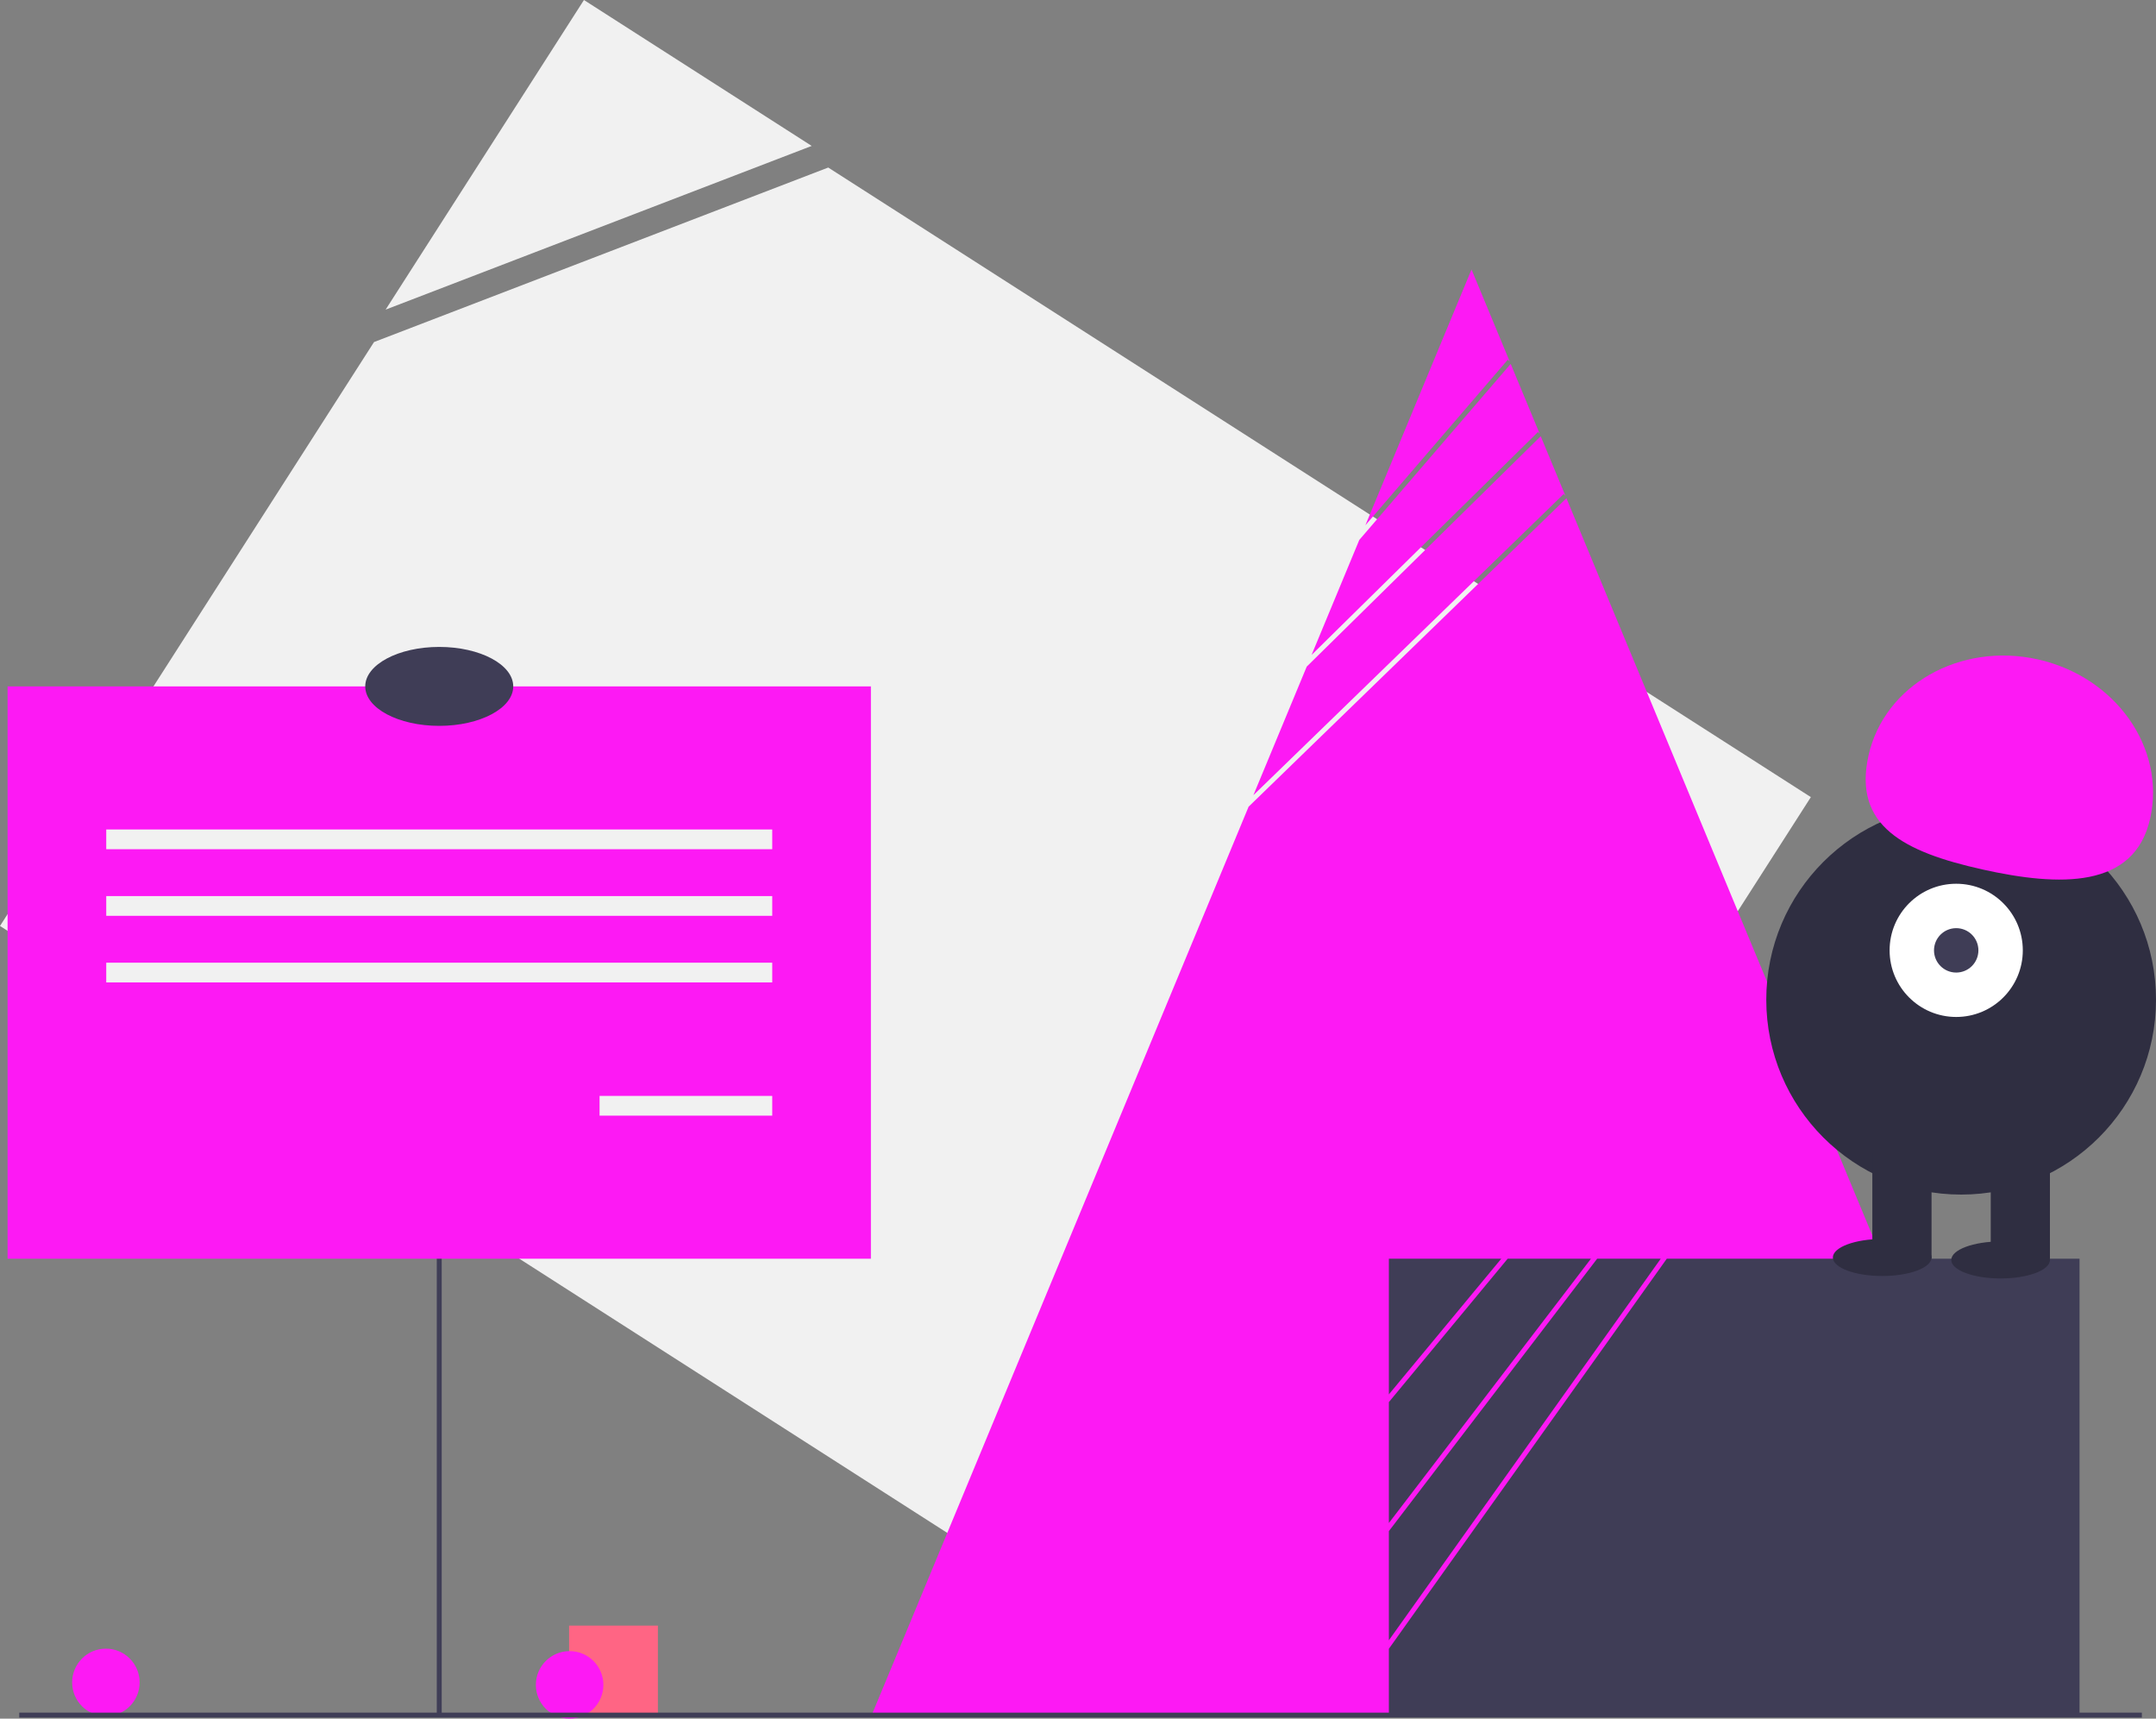 <svg xmlns="http://www.w3.org/2000/svg" id="ab6d4b78-a8f6-485a-afcf-f519a4f8db63" data-name="Layer 1" viewBox="0 0 874.073 696.664" class="injected-svg ClassicGrid__ImageFile-sc-td9pmq-4 fNAcXv grid_media" xmlns:xlink="http://www.w3.org/1999/xlink"><rect x="0" y="0" width="874.073" height="696.664" fill="#808080" stroke="none"/><title>reminder</title><circle cx="42.928" cy="681.978" r="13.685" fill="#fd19f4"></circle><rect x="230.72" y="658.953" width="36" height="36" fill="#ff6584"></rect><circle cx="230.928" cy="682.978" r="13.685" fill="#fd19f4"></circle><polygon points="236.741 0 156.336 125.51 329.073 59.15 236.741 0" fill="#f1f1f1"></polygon><polygon points="335.775 67.912 151.635 138.653 0 375.352 496.8 693.612 734.147 323.117 335.775 67.912" fill="#f1f1f1"></polygon><polygon points="633.944 200.247 634.64 200.964 624.625 176.833 529.768 270.217 508.139 322.339 633.944 200.247" fill="#fd19f4"></polygon><polygon points="624.212 175.837 612.456 147.507 551.082 218.857 531.737 265.474 623.511 175.124 624.212 175.837" fill="#fd19f4"></polygon><polygon points="611.269 145.82 612.026 146.473 596.573 109.235 553.541 212.932 611.269 145.82" fill="#fd19f4"></polygon><polygon points="718.164 402.235 635.052 201.958 506.202 327.005 474.983 402.235 353.393 695.235 596.573 695.235 839.754 695.235 718.164 402.235" fill="#fd19f4"></polygon><line x1="7.808" y1="695.235" x2="868.339" y2="695.235" fill="none" stroke="#3f3d56" stroke-miterlimit="10" stroke-width="2"></line><polygon points="647.508 510.235 563.073 620.65 563.073 664.898 673.283 510.235 647.508 510.235" fill="#3f3d56"></polygon><polygon points="611.229 510.235 563.073 568.354 563.073 617.358 644.991 510.235 611.229 510.235" fill="#3f3d56"></polygon><polygon points="608.632 510.235 563.073 510.235 563.073 565.219 608.632 510.235" fill="#3f3d56"></polygon><polygon points="675.738 510.235 563.073 668.344 563.073 695.235 843.073 695.235 843.073 510.235 675.738 510.235" fill="#3f3d56"></polygon><circle cx="795.073" cy="405.235" r="79" fill="#2f2e41"></circle><rect x="970.037" y="568.903" width="24" height="43" transform="translate(1801.11 1079.138) rotate(-180)" fill="#2f2e41"></rect><rect x="922.037" y="568.903" width="24" height="43" transform="translate(1705.11 1079.138) rotate(-180)" fill="#2f2e41"></rect><ellipse cx="811.073" cy="510.735" rx="20" ry="7.5" fill="#2f2e41"></ellipse><ellipse cx="763.073" cy="509.735" rx="20" ry="7.5" fill="#2f2e41"></ellipse><circle cx="793.073" cy="385.235" r="27" fill="#fff"></circle><circle cx="793.073" cy="385.235" r="9" fill="#3f3d56"></circle><path d="M1034.669,433.435c6.379-28.568-14.012-57.434-45.544-64.475s-62.265,10.41-68.644,38.978S935,447.042,966.532,454.083,1028.29,462.003,1034.669,433.435Z" transform="translate(-162.963 -101.668)" fill="#fd19f4"></path><line x1="178.073" y1="394.235" x2="178.073" y2="695.235" fill="none" stroke="#3f3d56" stroke-miterlimit="10" stroke-width="2"></line><rect x="3.073" y="278.235" width="350" height="232" fill="#fd19f4"></rect><rect x="43.073" y="336.235" width="270" height="8" fill="#f1f1f1"></rect><rect x="43.073" y="363.235" width="270" height="8" fill="#f1f1f1"></rect><rect x="43.073" y="390.235" width="270" height="8" fill="#f1f1f1"></rect><rect x="243.073" y="444.235" width="70" height="8" fill="#f1f1f1"></rect><ellipse cx="178.073" cy="278.235" rx="30" ry="16" fill="#3f3d56"></ellipse></svg>